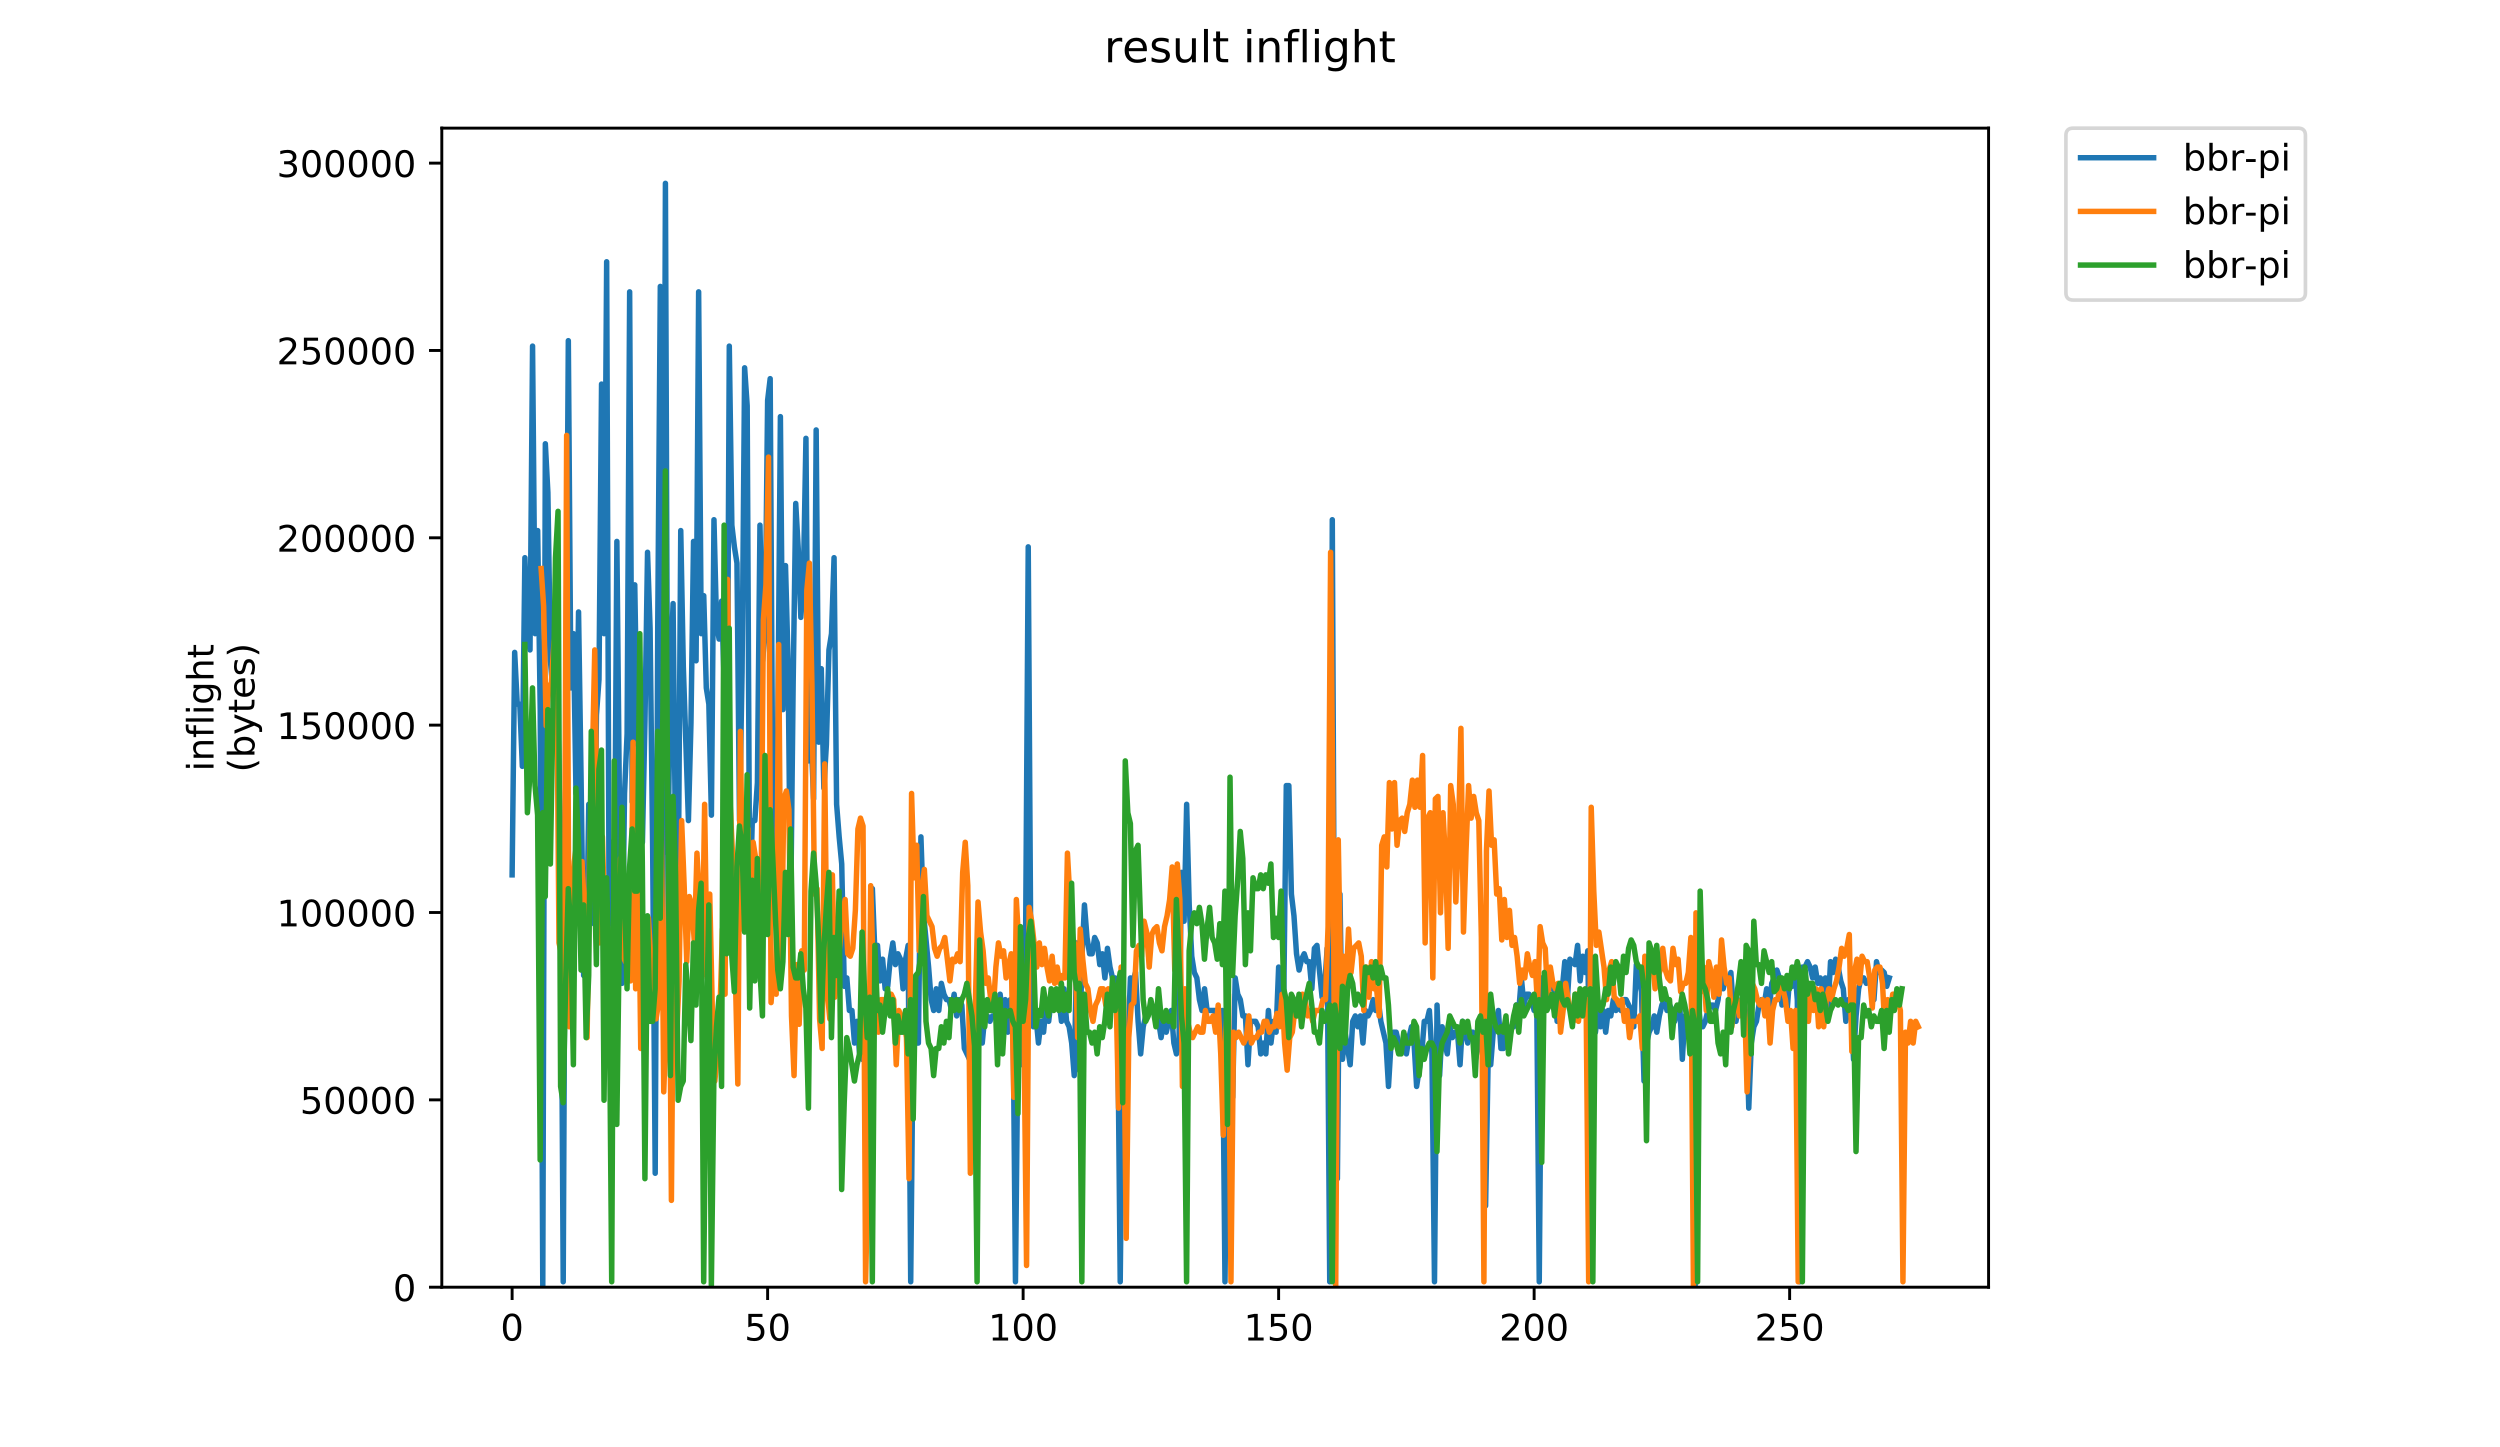 <?xml version="1.0" encoding="utf-8" standalone="no"?>
<!DOCTYPE svg PUBLIC "-//W3C//DTD SVG 1.1//EN"
  "http://www.w3.org/Graphics/SVG/1.1/DTD/svg11.dtd">
<!-- Created with matplotlib (https://matplotlib.org/) -->
<svg height="396pt" version="1.1" viewBox="0 0 684 396" width="684pt" xmlns="http://www.w3.org/2000/svg" xmlns:xlink="http://www.w3.org/1999/xlink">
 <defs>
  <style type="text/css">
*{stroke-linecap:butt;stroke-linejoin:round;}
  </style>
 </defs>
 <g id="figure_1">
  <g id="patch_1">
   <path d="M 0 396 
L 684 396 
L 684 0 
L 0 0 
z
" style="fill:#ffffff;"/>
  </g>
  <g id="axes_1">
   <g id="patch_2">
    <path d="M 120.879 352.174 
L 544.074 352.174 
L 544.074 35.062 
L 120.879 35.062 
z
" style="fill:#ffffff;"/>
   </g>
   <g id="matplotlib.axis_1">
    <g id="xtick_1">
     <g id="line2d_1">
      <defs>
       <path d="M 0 0 
L 0 3.5 
" id="m00f8ed4f27" style="stroke:#000000;stroke-width:0.8;"/>
      </defs>
      <g>
       <use style="stroke:#000000;stroke-width:0.8;" x="140.115" xlink:href="#m00f8ed4f27" y="352.174"/>
      </g>
     </g>
     <g id="text_1">
      <!-- 0 -->
      <defs>
       <path d="M 31.781 66.406 
Q 24.172 66.406 20.328 58.906 
Q 16.5 51.422 16.5 36.375 
Q 16.5 21.391 20.328 13.891 
Q 24.172 6.391 31.781 6.391 
Q 39.453 6.391 43.281 13.891 
Q 47.125 21.391 47.125 36.375 
Q 47.125 51.422 43.281 58.906 
Q 39.453 66.406 31.781 66.406 
z
M 31.781 74.219 
Q 44.047 74.219 50.516 64.516 
Q 56.984 54.828 56.984 36.375 
Q 56.984 17.969 50.516 8.266 
Q 44.047 -1.422 31.781 -1.422 
Q 19.531 -1.422 13.062 8.266 
Q 6.594 17.969 6.594 36.375 
Q 6.594 54.828 13.062 64.516 
Q 19.531 74.219 31.781 74.219 
z
" id="DejaVuSans-48"/>
      </defs>
      <g transform="translate(136.933 366.773)scale(0.1 -0.1)">
       <use xlink:href="#DejaVuSans-48"/>
      </g>
     </g>
    </g>
    <g id="xtick_2">
     <g id="line2d_2">
      <g>
       <use style="stroke:#000000;stroke-width:0.8;" x="210.021" xlink:href="#m00f8ed4f27" y="352.174"/>
      </g>
     </g>
     <g id="text_2">
      <!-- 50 -->
      <defs>
       <path d="M 10.797 72.906 
L 49.516 72.906 
L 49.516 64.594 
L 19.828 64.594 
L 19.828 46.734 
Q 21.969 47.469 24.109 47.828 
Q 26.266 48.188 28.422 48.188 
Q 40.625 48.188 47.75 41.5 
Q 54.891 34.812 54.891 23.391 
Q 54.891 11.625 47.562 5.094 
Q 40.234 -1.422 26.906 -1.422 
Q 22.312 -1.422 17.547 -0.641 
Q 12.797 0.141 7.719 1.703 
L 7.719 11.625 
Q 12.109 9.234 16.797 8.062 
Q 21.484 6.891 26.703 6.891 
Q 35.156 6.891 40.078 11.328 
Q 45.016 15.766 45.016 23.391 
Q 45.016 31 40.078 35.438 
Q 35.156 39.891 26.703 39.891 
Q 22.75 39.891 18.812 39.016 
Q 14.891 38.141 10.797 36.281 
z
" id="DejaVuSans-53"/>
      </defs>
      <g transform="translate(203.658 366.773)scale(0.1 -0.1)">
       <use xlink:href="#DejaVuSans-53"/>
       <use x="63.623" xlink:href="#DejaVuSans-48"/>
      </g>
     </g>
    </g>
    <g id="xtick_3">
     <g id="line2d_3">
      <g>
       <use style="stroke:#000000;stroke-width:0.8;" x="279.927" xlink:href="#m00f8ed4f27" y="352.174"/>
      </g>
     </g>
     <g id="text_3">
      <!-- 100 -->
      <defs>
       <path d="M 12.406 8.297 
L 28.516 8.297 
L 28.516 63.922 
L 10.984 60.406 
L 10.984 69.391 
L 28.422 72.906 
L 38.281 72.906 
L 38.281 8.297 
L 54.391 8.297 
L 54.391 0 
L 12.406 0 
z
" id="DejaVuSans-49"/>
      </defs>
      <g transform="translate(270.383 366.773)scale(0.1 -0.1)">
       <use xlink:href="#DejaVuSans-49"/>
       <use x="63.623" xlink:href="#DejaVuSans-48"/>
       <use x="127.246" xlink:href="#DejaVuSans-48"/>
      </g>
     </g>
    </g>
    <g id="xtick_4">
     <g id="line2d_4">
      <g>
       <use style="stroke:#000000;stroke-width:0.8;" x="349.833" xlink:href="#m00f8ed4f27" y="352.174"/>
      </g>
     </g>
     <g id="text_4">
      <!-- 150 -->
      <g transform="translate(340.29 366.773)scale(0.1 -0.1)">
       <use xlink:href="#DejaVuSans-49"/>
       <use x="63.623" xlink:href="#DejaVuSans-53"/>
       <use x="127.246" xlink:href="#DejaVuSans-48"/>
      </g>
     </g>
    </g>
    <g id="xtick_5">
     <g id="line2d_5">
      <g>
       <use style="stroke:#000000;stroke-width:0.8;" x="419.739" xlink:href="#m00f8ed4f27" y="352.174"/>
      </g>
     </g>
     <g id="text_5">
      <!-- 200 -->
      <defs>
       <path d="M 19.188 8.297 
L 53.609 8.297 
L 53.609 0 
L 7.328 0 
L 7.328 8.297 
Q 12.938 14.109 22.625 23.891 
Q 32.328 33.688 34.812 36.531 
Q 39.547 41.844 41.422 45.531 
Q 43.312 49.219 43.312 52.781 
Q 43.312 58.594 39.234 62.25 
Q 35.156 65.922 28.609 65.922 
Q 23.969 65.922 18.812 64.312 
Q 13.672 62.703 7.812 59.422 
L 7.812 69.391 
Q 13.766 71.781 18.938 73 
Q 24.125 74.219 28.422 74.219 
Q 39.75 74.219 46.484 68.547 
Q 53.219 62.891 53.219 53.422 
Q 53.219 48.922 51.531 44.891 
Q 49.859 40.875 45.406 35.406 
Q 44.188 33.984 37.641 27.219 
Q 31.109 20.453 19.188 8.297 
z
" id="DejaVuSans-50"/>
      </defs>
      <g transform="translate(410.196 366.773)scale(0.1 -0.1)">
       <use xlink:href="#DejaVuSans-50"/>
       <use x="63.623" xlink:href="#DejaVuSans-48"/>
       <use x="127.246" xlink:href="#DejaVuSans-48"/>
      </g>
     </g>
    </g>
    <g id="xtick_6">
     <g id="line2d_6">
      <g>
       <use style="stroke:#000000;stroke-width:0.8;" x="489.646" xlink:href="#m00f8ed4f27" y="352.174"/>
      </g>
     </g>
     <g id="text_6">
      <!-- 250 -->
      <g transform="translate(480.102 366.773)scale(0.1 -0.1)">
       <use xlink:href="#DejaVuSans-50"/>
       <use x="63.623" xlink:href="#DejaVuSans-53"/>
       <use x="127.246" xlink:href="#DejaVuSans-48"/>
      </g>
     </g>
    </g>
   </g>
   <g id="matplotlib.axis_2">
    <g id="ytick_1">
     <g id="line2d_7">
      <defs>
       <path d="M 0 0 
L -3.5 0 
" id="ma777074d0c" style="stroke:#000000;stroke-width:0.8;"/>
      </defs>
      <g>
       <use style="stroke:#000000;stroke-width:0.8;" x="120.879" xlink:href="#ma777074d0c" y="352.174"/>
      </g>
     </g>
     <g id="text_7">
      <!-- 0 -->
      <g transform="translate(107.516 355.973)scale(0.1 -0.1)">
       <use xlink:href="#DejaVuSans-48"/>
      </g>
     </g>
    </g>
    <g id="ytick_2">
     <g id="line2d_8">
      <g>
       <use style="stroke:#000000;stroke-width:0.8;" x="120.879" xlink:href="#ma777074d0c" y="300.916"/>
      </g>
     </g>
     <g id="text_8">
      <!-- 50000 -->
      <g transform="translate(82.066 304.716)scale(0.1 -0.1)">
       <use xlink:href="#DejaVuSans-53"/>
       <use x="63.623" xlink:href="#DejaVuSans-48"/>
       <use x="127.246" xlink:href="#DejaVuSans-48"/>
       <use x="190.869" xlink:href="#DejaVuSans-48"/>
       <use x="254.492" xlink:href="#DejaVuSans-48"/>
      </g>
     </g>
    </g>
    <g id="ytick_3">
     <g id="line2d_9">
      <g>
       <use style="stroke:#000000;stroke-width:0.8;" x="120.879" xlink:href="#ma777074d0c" y="249.659"/>
      </g>
     </g>
     <g id="text_9">
      <!-- 100000 -->
      <g transform="translate(75.704 253.458)scale(0.1 -0.1)">
       <use xlink:href="#DejaVuSans-49"/>
       <use x="63.623" xlink:href="#DejaVuSans-48"/>
       <use x="127.246" xlink:href="#DejaVuSans-48"/>
       <use x="190.869" xlink:href="#DejaVuSans-48"/>
       <use x="254.492" xlink:href="#DejaVuSans-48"/>
       <use x="318.115" xlink:href="#DejaVuSans-48"/>
      </g>
     </g>
    </g>
    <g id="ytick_4">
     <g id="line2d_10">
      <g>
       <use style="stroke:#000000;stroke-width:0.8;" x="120.879" xlink:href="#ma777074d0c" y="198.401"/>
      </g>
     </g>
     <g id="text_10">
      <!-- 150000 -->
      <g transform="translate(75.704 202.2)scale(0.1 -0.1)">
       <use xlink:href="#DejaVuSans-49"/>
       <use x="63.623" xlink:href="#DejaVuSans-53"/>
       <use x="127.246" xlink:href="#DejaVuSans-48"/>
       <use x="190.869" xlink:href="#DejaVuSans-48"/>
       <use x="254.492" xlink:href="#DejaVuSans-48"/>
       <use x="318.115" xlink:href="#DejaVuSans-48"/>
      </g>
     </g>
    </g>
    <g id="ytick_5">
     <g id="line2d_11">
      <g>
       <use style="stroke:#000000;stroke-width:0.8;" x="120.879" xlink:href="#ma777074d0c" y="147.143"/>
      </g>
     </g>
     <g id="text_11">
      <!-- 200000 -->
      <g transform="translate(75.704 150.942)scale(0.1 -0.1)">
       <use xlink:href="#DejaVuSans-50"/>
       <use x="63.623" xlink:href="#DejaVuSans-48"/>
       <use x="127.246" xlink:href="#DejaVuSans-48"/>
       <use x="190.869" xlink:href="#DejaVuSans-48"/>
       <use x="254.492" xlink:href="#DejaVuSans-48"/>
       <use x="318.115" xlink:href="#DejaVuSans-48"/>
      </g>
     </g>
    </g>
    <g id="ytick_6">
     <g id="line2d_12">
      <g>
       <use style="stroke:#000000;stroke-width:0.8;" x="120.879" xlink:href="#ma777074d0c" y="95.885"/>
      </g>
     </g>
     <g id="text_12">
      <!-- 250000 -->
      <g transform="translate(75.704 99.684)scale(0.1 -0.1)">
       <use xlink:href="#DejaVuSans-50"/>
       <use x="63.623" xlink:href="#DejaVuSans-53"/>
       <use x="127.246" xlink:href="#DejaVuSans-48"/>
       <use x="190.869" xlink:href="#DejaVuSans-48"/>
       <use x="254.492" xlink:href="#DejaVuSans-48"/>
       <use x="318.115" xlink:href="#DejaVuSans-48"/>
      </g>
     </g>
    </g>
    <g id="ytick_7">
     <g id="line2d_13">
      <g>
       <use style="stroke:#000000;stroke-width:0.8;" x="120.879" xlink:href="#ma777074d0c" y="44.627"/>
      </g>
     </g>
     <g id="text_13">
      <!-- 300000 -->
      <defs>
       <path d="M 40.578 39.312 
Q 47.656 37.797 51.625 33 
Q 55.609 28.219 55.609 21.188 
Q 55.609 10.406 48.188 4.484 
Q 40.766 -1.422 27.094 -1.422 
Q 22.516 -1.422 17.656 -0.516 
Q 12.797 0.391 7.625 2.203 
L 7.625 11.719 
Q 11.719 9.328 16.594 8.109 
Q 21.484 6.891 26.812 6.891 
Q 36.078 6.891 40.938 10.547 
Q 45.797 14.203 45.797 21.188 
Q 45.797 27.641 41.281 31.266 
Q 36.766 34.906 28.719 34.906 
L 20.219 34.906 
L 20.219 43.016 
L 29.109 43.016 
Q 36.375 43.016 40.234 45.922 
Q 44.094 48.828 44.094 54.297 
Q 44.094 59.906 40.109 62.906 
Q 36.141 65.922 28.719 65.922 
Q 24.656 65.922 20.016 65.031 
Q 15.375 64.156 9.812 62.312 
L 9.812 71.094 
Q 15.438 72.656 20.344 73.438 
Q 25.25 74.219 29.594 74.219 
Q 40.828 74.219 47.359 69.109 
Q 53.906 64.016 53.906 55.328 
Q 53.906 49.266 50.438 45.094 
Q 46.969 40.922 40.578 39.312 
z
" id="DejaVuSans-51"/>
      </defs>
      <g transform="translate(75.704 48.426)scale(0.1 -0.1)">
       <use xlink:href="#DejaVuSans-51"/>
       <use x="63.623" xlink:href="#DejaVuSans-48"/>
       <use x="127.246" xlink:href="#DejaVuSans-48"/>
       <use x="190.869" xlink:href="#DejaVuSans-48"/>
       <use x="254.492" xlink:href="#DejaVuSans-48"/>
       <use x="318.115" xlink:href="#DejaVuSans-48"/>
      </g>
     </g>
    </g>
    <g id="text_14">
     <!-- inflight -->
     <defs>
      <path d="M 9.422 54.688 
L 18.406 54.688 
L 18.406 0 
L 9.422 0 
z
M 9.422 75.984 
L 18.406 75.984 
L 18.406 64.594 
L 9.422 64.594 
z
" id="DejaVuSans-105"/>
      <path d="M 54.891 33.016 
L 54.891 0 
L 45.906 0 
L 45.906 32.719 
Q 45.906 40.484 42.875 44.328 
Q 39.844 48.188 33.797 48.188 
Q 26.516 48.188 22.312 43.547 
Q 18.109 38.922 18.109 30.906 
L 18.109 0 
L 9.078 0 
L 9.078 54.688 
L 18.109 54.688 
L 18.109 46.188 
Q 21.344 51.125 25.703 53.562 
Q 30.078 56 35.797 56 
Q 45.219 56 50.047 50.172 
Q 54.891 44.344 54.891 33.016 
z
" id="DejaVuSans-110"/>
      <path d="M 37.109 75.984 
L 37.109 68.5 
L 28.516 68.5 
Q 23.688 68.5 21.797 66.547 
Q 19.922 64.594 19.922 59.516 
L 19.922 54.688 
L 34.719 54.688 
L 34.719 47.703 
L 19.922 47.703 
L 19.922 0 
L 10.891 0 
L 10.891 47.703 
L 2.297 47.703 
L 2.297 54.688 
L 10.891 54.688 
L 10.891 58.5 
Q 10.891 67.625 15.141 71.797 
Q 19.391 75.984 28.609 75.984 
z
" id="DejaVuSans-102"/>
      <path d="M 9.422 75.984 
L 18.406 75.984 
L 18.406 0 
L 9.422 0 
z
" id="DejaVuSans-108"/>
      <path d="M 45.406 27.984 
Q 45.406 37.75 41.375 43.109 
Q 37.359 48.484 30.078 48.484 
Q 22.859 48.484 18.828 43.109 
Q 14.797 37.75 14.797 27.984 
Q 14.797 18.266 18.828 12.891 
Q 22.859 7.516 30.078 7.516 
Q 37.359 7.516 41.375 12.891 
Q 45.406 18.266 45.406 27.984 
z
M 54.391 6.781 
Q 54.391 -7.172 48.188 -13.984 
Q 42 -20.797 29.203 -20.797 
Q 24.469 -20.797 20.266 -20.094 
Q 16.062 -19.391 12.109 -17.922 
L 12.109 -9.188 
Q 16.062 -11.328 19.922 -12.344 
Q 23.781 -13.375 27.781 -13.375 
Q 36.625 -13.375 41.016 -8.766 
Q 45.406 -4.156 45.406 5.172 
L 45.406 9.625 
Q 42.625 4.781 38.281 2.391 
Q 33.938 0 27.875 0 
Q 17.828 0 11.672 7.656 
Q 5.516 15.328 5.516 27.984 
Q 5.516 40.672 11.672 48.328 
Q 17.828 56 27.875 56 
Q 33.938 56 38.281 53.609 
Q 42.625 51.219 45.406 46.391 
L 45.406 54.688 
L 54.391 54.688 
z
" id="DejaVuSans-103"/>
      <path d="M 54.891 33.016 
L 54.891 0 
L 45.906 0 
L 45.906 32.719 
Q 45.906 40.484 42.875 44.328 
Q 39.844 48.188 33.797 48.188 
Q 26.516 48.188 22.312 43.547 
Q 18.109 38.922 18.109 30.906 
L 18.109 0 
L 9.078 0 
L 9.078 75.984 
L 18.109 75.984 
L 18.109 46.188 
Q 21.344 51.125 25.703 53.562 
Q 30.078 56 35.797 56 
Q 45.219 56 50.047 50.172 
Q 54.891 44.344 54.891 33.016 
z
" id="DejaVuSans-104"/>
      <path d="M 18.312 70.219 
L 18.312 54.688 
L 36.812 54.688 
L 36.812 47.703 
L 18.312 47.703 
L 18.312 18.016 
Q 18.312 11.328 20.141 9.422 
Q 21.969 7.516 27.594 7.516 
L 36.812 7.516 
L 36.812 0 
L 27.594 0 
Q 17.188 0 13.234 3.875 
Q 9.281 7.766 9.281 18.016 
L 9.281 47.703 
L 2.688 47.703 
L 2.688 54.688 
L 9.281 54.688 
L 9.281 70.219 
z
" id="DejaVuSans-116"/>
     </defs>
     <g transform="translate(58.426 211.018)rotate(-90)scale(0.1 -0.1)">
      <use xlink:href="#DejaVuSans-105"/>
      <use x="27.783" xlink:href="#DejaVuSans-110"/>
      <use x="91.162" xlink:href="#DejaVuSans-102"/>
      <use x="126.367" xlink:href="#DejaVuSans-108"/>
      <use x="154.15" xlink:href="#DejaVuSans-105"/>
      <use x="181.934" xlink:href="#DejaVuSans-103"/>
      <use x="245.41" xlink:href="#DejaVuSans-104"/>
      <use x="308.789" xlink:href="#DejaVuSans-116"/>
     </g>
     <!-- (bytes) -->
     <defs>
      <path d="M 31 75.875 
Q 24.469 64.656 21.281 53.656 
Q 18.109 42.672 18.109 31.391 
Q 18.109 20.125 21.312 9.062 
Q 24.516 -2 31 -13.188 
L 23.188 -13.188 
Q 15.875 -1.703 12.234 9.375 
Q 8.594 20.453 8.594 31.391 
Q 8.594 42.281 12.203 53.312 
Q 15.828 64.359 23.188 75.875 
z
" id="DejaVuSans-40"/>
      <path d="M 48.688 27.297 
Q 48.688 37.203 44.609 42.844 
Q 40.531 48.484 33.406 48.484 
Q 26.266 48.484 22.188 42.844 
Q 18.109 37.203 18.109 27.297 
Q 18.109 17.391 22.188 11.75 
Q 26.266 6.109 33.406 6.109 
Q 40.531 6.109 44.609 11.75 
Q 48.688 17.391 48.688 27.297 
z
M 18.109 46.391 
Q 20.953 51.266 25.266 53.625 
Q 29.594 56 35.594 56 
Q 45.562 56 51.781 48.094 
Q 58.016 40.188 58.016 27.297 
Q 58.016 14.406 51.781 6.484 
Q 45.562 -1.422 35.594 -1.422 
Q 29.594 -1.422 25.266 0.953 
Q 20.953 3.328 18.109 8.203 
L 18.109 0 
L 9.078 0 
L 9.078 75.984 
L 18.109 75.984 
z
" id="DejaVuSans-98"/>
      <path d="M 32.172 -5.078 
Q 28.375 -14.844 24.75 -17.812 
Q 21.141 -20.797 15.094 -20.797 
L 7.906 -20.797 
L 7.906 -13.281 
L 13.188 -13.281 
Q 16.891 -13.281 18.938 -11.516 
Q 21 -9.766 23.484 -3.219 
L 25.094 0.875 
L 2.984 54.688 
L 12.5 54.688 
L 29.594 11.922 
L 46.688 54.688 
L 56.203 54.688 
z
" id="DejaVuSans-121"/>
      <path d="M 56.203 29.594 
L 56.203 25.203 
L 14.891 25.203 
Q 15.484 15.922 20.484 11.062 
Q 25.484 6.203 34.422 6.203 
Q 39.594 6.203 44.453 7.469 
Q 49.312 8.734 54.109 11.281 
L 54.109 2.781 
Q 49.266 0.734 44.188 -0.344 
Q 39.109 -1.422 33.891 -1.422 
Q 20.797 -1.422 13.156 6.188 
Q 5.516 13.812 5.516 26.812 
Q 5.516 40.234 12.766 48.109 
Q 20.016 56 32.328 56 
Q 43.359 56 49.781 48.891 
Q 56.203 41.797 56.203 29.594 
z
M 47.219 32.234 
Q 47.125 39.594 43.094 43.984 
Q 39.062 48.391 32.422 48.391 
Q 24.906 48.391 20.391 44.141 
Q 15.875 39.891 15.188 32.172 
z
" id="DejaVuSans-101"/>
      <path d="M 44.281 53.078 
L 44.281 44.578 
Q 40.484 46.531 36.375 47.5 
Q 32.281 48.484 27.875 48.484 
Q 21.188 48.484 17.844 46.438 
Q 14.5 44.391 14.5 40.281 
Q 14.5 37.156 16.891 35.375 
Q 19.281 33.594 26.516 31.984 
L 29.594 31.297 
Q 39.156 29.25 43.188 25.516 
Q 47.219 21.781 47.219 15.094 
Q 47.219 7.469 41.188 3.016 
Q 35.156 -1.422 24.609 -1.422 
Q 20.219 -1.422 15.453 -0.562 
Q 10.688 0.297 5.422 2 
L 5.422 11.281 
Q 10.406 8.688 15.234 7.391 
Q 20.062 6.109 24.812 6.109 
Q 31.156 6.109 34.562 8.281 
Q 37.984 10.453 37.984 14.406 
Q 37.984 18.062 35.516 20.016 
Q 33.062 21.969 24.703 23.781 
L 21.578 24.516 
Q 13.234 26.266 9.516 29.906 
Q 5.812 33.547 5.812 39.891 
Q 5.812 47.609 11.281 51.797 
Q 16.75 56 26.812 56 
Q 31.781 56 36.172 55.266 
Q 40.578 54.547 44.281 53.078 
z
" id="DejaVuSans-115"/>
      <path d="M 8.016 75.875 
L 15.828 75.875 
Q 23.141 64.359 26.781 53.312 
Q 30.422 42.281 30.422 31.391 
Q 30.422 20.453 26.781 9.375 
Q 23.141 -1.703 15.828 -13.188 
L 8.016 -13.188 
Q 14.5 -2 17.703 9.062 
Q 20.906 20.125 20.906 31.391 
Q 20.906 42.672 17.703 53.656 
Q 14.5 64.656 8.016 75.875 
z
" id="DejaVuSans-41"/>
     </defs>
     <g transform="translate(69.624 211.295)rotate(-90)scale(0.1 -0.1)">
      <use xlink:href="#DejaVuSans-40"/>
      <use x="39.014" xlink:href="#DejaVuSans-98"/>
      <use x="102.49" xlink:href="#DejaVuSans-121"/>
      <use x="161.67" xlink:href="#DejaVuSans-116"/>
      <use x="200.879" xlink:href="#DejaVuSans-101"/>
      <use x="262.402" xlink:href="#DejaVuSans-115"/>
      <use x="314.502" xlink:href="#DejaVuSans-41"/>
     </g>
    </g>
   </g>
   <g id="line2d_14">
    <path clip-path="url(#p8172ae8176)" d="M 140.115 239.358 
L 140.814 178.496 
L 141.513 192.668 
L 142.212 192.668 
L 142.911 209.669 
L 143.61 152.588 
L 144.309 173.37 
L 145.008 177.824 
L 145.707 94.696 
L 146.406 173.37 
L 147.105 145.166 
L 147.804 194.152 
L 148.503 352.174 
L 149.203 121.416 
L 149.902 134.775 
L 150.601 180.793 
L 151.3 189.699 
L 151.999 167.433 
L 153.397 233.42 
L 154.096 350.69 
L 154.795 200.763 
L 155.494 93.211 
L 156.193 188.215 
L 156.892 173.37 
L 157.591 217.091 
L 158.29 167.433 
L 158.989 213.45 
L 159.688 266.889 
L 160.388 263.92 
L 161.087 220.06 
L 161.786 220.06 
L 162.485 252.718 
L 163.184 195.637 
L 163.883 185.918 
L 164.582 105.087 
L 165.281 173.37 
L 165.98 71.618 
L 166.679 257.171 
L 167.378 230.451 
L 168.077 252.718 
L 168.776 148.135 
L 169.475 220.06 
L 170.174 269.046 
L 170.873 217.091 
L 171.573 200.763 
L 172.272 79.852 
L 172.971 219.388 
L 173.67 160.011 
L 174.369 203.059 
L 175.068 205.216 
L 175.767 230.451 
L 176.466 197.121 
L 177.165 151.104 
L 177.864 171.886 
L 178.563 231.936 
L 179.262 321.001 
L 179.961 170.402 
L 180.66 78.367 
L 181.359 254.202 
L 182.058 50.163 
L 182.758 233.42 
L 183.457 183.761 
L 184.156 165.136 
L 184.855 236.389 
L 185.554 246.78 
L 186.253 145.166 
L 186.952 182.277 
L 188.35 224.513 
L 189.049 197.794 
L 189.748 148.135 
L 190.447 180.793 
L 191.146 79.852 
L 191.845 173.37 
L 192.544 162.979 
L 193.243 188.215 
L 193.942 192.668 
L 194.642 223.029 
L 195.341 142.198 
L 196.04 170.402 
L 196.739 174.855 
L 197.438 164.464 
L 198.137 186.73 
L 198.836 233.42 
L 199.535 94.696 
L 200.234 143.682 
L 200.933 149.62 
L 201.632 154.073 
L 202.331 224.513 
L 203.03 183.761 
L 203.729 100.634 
L 204.428 111.025 
L 205.127 249.749 
L 205.827 224.513 
L 206.526 224.513 
L 207.225 214.122 
L 207.924 143.682 
L 208.623 180.793 
L 209.322 173.37 
L 210.021 109.54 
L 210.72 103.602 
L 211.419 218.576 
L 212.118 234.904 
L 212.817 198.606 
L 213.516 113.993 
L 214.215 194.152 
L 214.914 154.745 
L 215.613 180.793 
L 216.312 250.561 
L 217.012 186.73 
L 217.711 137.744 
L 218.41 150.292 
L 219.109 168.917 
L 219.808 158.526 
L 220.507 119.931 
L 221.206 208.185 
L 221.905 201.575 
L 222.604 218.576 
L 223.303 117.635 
L 224.002 203.059 
L 224.701 182.95 
L 225.4 215.607 
L 226.099 203.732 
L 226.798 177.824 
L 227.497 173.37 
L 228.197 152.588 
L 228.896 220.06 
L 229.595 228.967 
L 230.294 236.389 
L 230.993 269.858 
L 231.692 267.562 
L 232.391 276.468 
L 233.09 276.468 
L 233.789 285.375 
L 234.488 279.437 
L 235.187 288.344 
L 235.886 289.828 
L 236.585 283.891 
L 237.284 313.579 
L 237.983 316.548 
L 238.682 243.139 
L 239.382 260.952 
L 240.081 258.655 
L 240.78 268.374 
L 241.479 262.436 
L 242.178 270.531 
L 242.877 269.858 
L 243.576 262.436 
L 244.275 257.983 
L 244.974 263.92 
L 245.673 260.952 
L 246.372 262.436 
L 247.071 270.531 
L 247.77 262.436 
L 248.469 258.655 
L 249.168 350.69 
L 249.867 279.437 
L 250.566 285.375 
L 251.266 285.375 
L 251.965 228.967 
L 252.664 249.749 
L 254.062 264.593 
L 254.761 273.5 
L 255.46 276.468 
L 256.159 270.531 
L 256.858 276.468 
L 257.557 269.046 
L 258.256 272.015 
L 258.955 273.5 
L 259.654 273.5 
L 260.353 276.468 
L 261.052 272.015 
L 261.751 277.953 
L 262.451 273.5 
L 263.15 274.984 
L 263.849 286.859 
L 265.247 289.828 
L 265.946 288.344 
L 266.645 301.704 
L 267.344 261.624 
L 268.043 274.984 
L 268.742 285.375 
L 269.441 277.953 
L 270.14 277.953 
L 270.839 279.437 
L 271.538 277.953 
L 272.936 277.953 
L 273.636 272.015 
L 274.335 277.953 
L 275.034 273.5 
L 275.733 282.406 
L 276.432 273.5 
L 277.131 273.5 
L 277.83 350.69 
L 278.529 282.406 
L 279.228 291.313 
L 279.927 274.984 
L 280.626 253.53 
L 281.325 149.62 
L 282.024 261.624 
L 282.723 280.922 
L 283.422 277.953 
L 284.121 285.375 
L 284.821 279.437 
L 285.52 282.406 
L 286.219 274.984 
L 286.918 279.437 
L 287.617 273.5 
L 288.316 273.5 
L 289.015 274.984 
L 289.714 273.5 
L 290.413 279.437 
L 291.112 270.531 
L 291.811 279.437 
L 292.51 280.922 
L 293.209 285.375 
L 293.908 294.282 
L 294.607 257.983 
L 295.306 292.797 
L 296.006 262.436 
L 296.705 247.592 
L 297.404 256.498 
L 298.103 260.952 
L 298.802 260.952 
L 299.501 256.498 
L 300.2 257.983 
L 300.899 263.92 
L 301.598 260.952 
L 302.297 267.562 
L 302.996 259.467 
L 303.695 264.593 
L 304.394 267.562 
L 305.093 267.562 
L 305.792 277.953 
L 306.491 350.69 
L 307.19 283.891 
L 307.89 285.375 
L 308.589 285.375 
L 309.288 267.562 
L 309.987 268.374 
L 310.686 266.077 
L 311.385 279.437 
L 312.084 288.344 
L 312.783 280.922 
L 313.482 277.953 
L 314.181 276.468 
L 316.278 276.468 
L 316.977 279.437 
L 317.676 283.891 
L 318.375 279.437 
L 319.075 282.406 
L 320.473 276.468 
L 321.172 285.375 
L 321.871 288.344 
L 322.57 285.375 
L 323.269 238.685 
L 323.968 252.045 
L 324.667 220.06 
L 325.366 247.592 
L 326.065 261.624 
L 326.764 266.077 
L 327.463 267.562 
L 328.162 273.5 
L 328.861 276.468 
L 329.56 270.531 
L 330.26 276.468 
L 332.357 276.468 
L 333.056 279.437 
L 333.755 279.437 
L 334.454 276.468 
L 335.153 350.69 
L 335.852 288.344 
L 336.551 289.828 
L 337.25 300.219 
L 337.949 267.562 
L 338.648 272.015 
L 339.347 273.5 
L 340.046 277.953 
L 340.745 277.953 
L 341.445 291.313 
L 342.144 279.437 
L 343.542 279.437 
L 344.241 280.922 
L 344.94 288.344 
L 345.639 285.375 
L 346.338 288.344 
L 347.037 276.468 
L 347.736 285.375 
L 348.435 279.437 
L 349.134 282.406 
L 349.833 264.593 
L 350.532 272.015 
L 351.231 273.5 
L 351.93 214.934 
L 352.63 214.934 
L 353.329 244.623 
L 354.028 250.561 
L 354.727 260.952 
L 355.426 265.405 
L 356.125 262.436 
L 356.824 260.952 
L 357.523 263.109 
L 358.222 263.109 
L 358.921 270.531 
L 359.62 259.467 
L 360.319 258.655 
L 361.717 272.827 
L 362.416 269.858 
L 363.115 259.467 
L 363.814 350.69 
L 364.514 142.198 
L 365.213 291.313 
L 365.912 322.486 
L 366.611 244.623 
L 367.31 289.828 
L 368.009 282.406 
L 369.407 291.313 
L 370.106 279.437 
L 370.805 277.953 
L 371.504 280.922 
L 372.203 277.953 
L 372.902 285.375 
L 373.601 276.468 
L 374.3 277.953 
L 374.999 276.468 
L 375.699 273.5 
L 376.398 276.468 
L 377.097 273.5 
L 377.796 279.437 
L 379.194 285.375 
L 379.893 297.25 
L 380.592 285.375 
L 381.291 282.406 
L 381.99 282.406 
L 382.689 285.375 
L 384.087 285.375 
L 384.786 288.344 
L 385.485 283.891 
L 386.184 280.922 
L 386.884 285.375 
L 387.583 297.25 
L 388.981 288.344 
L 389.68 279.437 
L 390.379 279.437 
L 391.078 276.468 
L 391.777 288.344 
L 392.476 350.69 
L 393.175 274.984 
L 393.874 294.282 
L 394.573 280.922 
L 395.272 285.375 
L 395.971 288.344 
L 396.67 280.922 
L 397.369 283.891 
L 398.069 282.406 
L 398.768 282.406 
L 399.467 291.313 
L 400.166 279.437 
L 401.564 285.375 
L 402.263 282.406 
L 402.962 282.406 
L 403.661 289.828 
L 404.36 286.859 
L 405.059 286.859 
L 405.758 282.406 
L 406.457 329.908 
L 407.156 289.828 
L 407.855 291.313 
L 408.554 282.406 
L 409.953 276.468 
L 410.652 286.859 
L 411.351 286.859 
L 412.05 280.922 
L 412.749 286.859 
L 413.448 280.922 
L 414.147 280.922 
L 414.846 274.984 
L 415.545 276.468 
L 416.244 267.562 
L 416.943 274.984 
L 417.642 272.015 
L 418.341 272.015 
L 419.04 273.5 
L 419.739 276.468 
L 420.438 272.015 
L 421.138 350.69 
L 421.837 267.562 
L 422.536 276.468 
L 423.235 272.015 
L 423.934 270.531 
L 425.332 270.531 
L 426.031 279.437 
L 426.73 270.531 
L 427.429 270.531 
L 428.128 263.109 
L 428.827 273.5 
L 429.526 262.436 
L 430.924 263.92 
L 431.623 258.655 
L 432.323 268.374 
L 433.022 261.624 
L 433.721 266.077 
L 434.42 260.14 
L 435.119 307.641 
L 435.818 262.436 
L 436.517 282.406 
L 437.216 276.468 
L 437.915 280.922 
L 438.614 276.468 
L 439.313 282.406 
L 440.012 276.468 
L 440.711 277.953 
L 441.41 273.5 
L 442.109 276.468 
L 442.808 274.984 
L 443.508 276.468 
L 444.207 273.5 
L 444.906 273.5 
L 446.304 276.468 
L 447.003 280.922 
L 447.702 263.92 
L 449.1 271.343 
L 449.799 295.766 
L 450.498 285.375 
L 451.197 282.406 
L 451.896 280.922 
L 452.595 277.953 
L 453.294 282.406 
L 453.993 277.953 
L 454.693 274.984 
L 455.392 273.5 
L 456.091 276.468 
L 456.79 274.984 
L 457.489 276.468 
L 458.188 279.437 
L 458.887 276.468 
L 459.586 274.984 
L 460.285 289.828 
L 460.984 277.953 
L 462.382 277.953 
L 463.081 274.984 
L 463.78 352.174 
L 464.479 273.5 
L 465.178 279.437 
L 465.877 280.922 
L 466.577 279.437 
L 467.276 276.468 
L 467.975 274.984 
L 468.674 274.984 
L 469.373 276.468 
L 470.072 273.5 
L 470.771 266.077 
L 471.47 270.531 
L 472.169 267.562 
L 472.868 269.046 
L 473.567 266.077 
L 474.266 276.468 
L 474.965 279.437 
L 475.664 274.984 
L 476.363 273.5 
L 477.062 273.5 
L 477.762 277.953 
L 478.461 303.188 
L 479.16 285.375 
L 479.859 280.922 
L 480.558 279.437 
L 481.257 274.984 
L 481.956 273.5 
L 482.655 274.984 
L 483.354 270.531 
L 484.053 276.468 
L 484.752 269.046 
L 485.451 267.562 
L 486.15 265.405 
L 486.849 267.562 
L 487.548 274.984 
L 488.247 270.531 
L 488.947 276.468 
L 489.646 267.562 
L 490.345 269.858 
L 491.044 264.593 
L 491.743 273.5 
L 492.442 350.69 
L 493.141 264.593 
L 493.84 264.593 
L 494.539 263.109 
L 495.238 264.593 
L 495.937 267.562 
L 496.636 264.593 
L 497.335 269.046 
L 498.034 267.562 
L 498.733 270.531 
L 499.432 267.562 
L 500.132 276.468 
L 500.831 263.109 
L 501.53 266.077 
L 502.229 262.436 
L 502.928 264.593 
L 503.627 268.374 
L 504.326 270.531 
L 505.025 279.437 
L 505.724 273.5 
L 506.423 274.984 
L 507.122 289.828 
L 507.821 277.953 
L 508.52 270.531 
L 509.219 267.562 
L 509.918 267.562 
L 510.617 269.046 
L 512.016 267.562 
L 512.715 273.5 
L 513.414 263.109 
L 514.113 266.077 
L 514.812 265.405 
L 515.511 266.077 
L 516.21 269.858 
L 516.909 267.562 
L 516.909 267.562 
" style="fill:none;stroke:#1f77b4;stroke-linecap:square;stroke-width:1.5;"/>
   </g>
   <g id="line2d_15">
    <path clip-path="url(#p8172ae8176)" d="M 148.044 155.557 
L 148.743 165.948 
L 149.442 198.606 
L 150.141 188.215 
L 150.84 186.73 
L 151.539 176.339 
L 152.238 171.886 
L 152.937 257.983 
L 153.636 260.952 
L 154.335 277.953 
L 155.034 119.119 
L 155.733 280.922 
L 156.432 247.592 
L 157.131 235.716 
L 157.83 230.451 
L 158.529 252.045 
L 159.228 235.716 
L 159.928 249.076 
L 160.627 283.891 
L 161.326 234.232 
L 162.025 210.481 
L 162.724 177.824 
L 163.423 234.232 
L 164.122 257.983 
L 164.821 228.967 
L 165.52 254.202 
L 166.219 253.53 
L 166.918 265.405 
L 167.617 269.046 
L 169.015 249.749 
L 169.714 234.904 
L 170.413 261.624 
L 171.113 263.109 
L 171.812 241.654 
L 172.511 268.374 
L 173.21 203.059 
L 173.909 270.531 
L 174.608 231.263 
L 175.307 286.859 
L 176.006 252.718 
L 176.705 273.5 
L 177.404 251.233 
L 178.802 274.311 
L 179.501 278.765 
L 180.2 274.311 
L 180.899 221.545 
L 181.598 298.735 
L 182.298 279.437 
L 182.997 235.716 
L 183.696 328.423 
L 184.395 241.654 
L 185.094 283.891 
L 185.793 268.374 
L 186.492 224.513 
L 187.191 242.327 
L 187.89 263.109 
L 188.589 245.295 
L 189.288 247.592 
L 189.987 257.983 
L 190.686 233.42 
L 191.385 246.107 
L 192.084 266.889 
L 192.783 220.06 
L 193.483 267.562 
L 194.182 244.623 
L 194.881 275.796 
L 195.58 295.766 
L 196.279 288.344 
L 196.978 276.468 
L 197.677 254.202 
L 198.376 272.015 
L 199.075 158.526 
L 199.774 220.06 
L 200.473 234.904 
L 201.871 296.578 
L 202.57 200.09 
L 203.269 254.202 
L 203.968 234.904 
L 204.667 226.81 
L 205.367 266.889 
L 206.066 230.451 
L 206.765 234.904 
L 207.464 266.077 
L 208.163 252.045 
L 208.862 169.59 
L 209.561 160.011 
L 210.26 125.057 
L 210.959 274.311 
L 211.658 265.405 
L 212.357 272.015 
L 213.056 176.339 
L 213.755 267.562 
L 214.454 218.576 
L 215.153 216.419 
L 215.852 221.545 
L 216.552 277.953 
L 217.251 294.282 
L 217.95 263.92 
L 218.649 280.249 
L 219.348 260.14 
L 220.047 265.405 
L 220.746 161.495 
L 221.445 154.073 
L 222.144 187.403 
L 222.843 244.623 
L 223.542 243.139 
L 224.241 278.765 
L 224.94 286.859 
L 225.639 208.997 
L 226.338 271.343 
L 227.037 278.765 
L 227.737 239.358 
L 228.436 272.827 
L 229.135 263.92 
L 229.834 257.983 
L 230.533 250.561 
L 231.232 246.107 
L 231.931 260.952 
L 232.63 261.624 
L 233.329 259.467 
L 234.028 249.076 
L 234.727 226.81 
L 235.426 223.841 
L 236.125 225.998 
L 236.824 350.69 
L 237.523 319.517 
L 238.222 242.327 
L 238.922 266.889 
L 239.621 270.531 
L 240.32 282.406 
L 241.019 273.5 
L 241.718 273.5 
L 242.417 276.468 
L 243.116 272.015 
L 243.815 272.015 
L 244.514 273.5 
L 245.213 291.313 
L 245.912 276.468 
L 247.31 279.437 
L 248.009 283.891 
L 248.708 322.486 
L 249.407 217.091 
L 250.107 240.17 
L 250.806 231.263 
L 251.505 260.14 
L 252.204 243.811 
L 252.903 237.873 
L 253.602 250.561 
L 255 253.53 
L 255.699 259.467 
L 256.398 261.624 
L 257.097 259.467 
L 257.796 258.655 
L 258.495 256.498 
L 259.893 268.374 
L 260.592 262.436 
L 261.291 263.109 
L 261.991 260.952 
L 262.69 263.109 
L 263.389 238.685 
L 264.088 230.451 
L 264.787 242.327 
L 265.486 321.001 
L 266.185 300.219 
L 267.583 246.78 
L 268.282 255.014 
L 268.981 260.14 
L 269.68 269.046 
L 270.379 267.562 
L 271.078 273.5 
L 271.777 275.796 
L 272.476 264.593 
L 273.176 257.983 
L 273.875 261.624 
L 274.574 260.14 
L 275.273 267.562 
L 275.972 263.92 
L 276.671 260.952 
L 277.37 300.219 
L 278.069 246.107 
L 279.467 271.343 
L 280.166 283.891 
L 280.865 346.236 
L 281.564 248.264 
L 282.263 252.045 
L 283.661 264.593 
L 284.361 257.983 
L 285.06 263.92 
L 285.759 259.467 
L 286.458 264.593 
L 287.157 268.374 
L 287.856 261.624 
L 288.555 269.046 
L 289.254 264.593 
L 289.953 269.046 
L 290.652 266.889 
L 291.351 267.562 
L 292.05 233.42 
L 292.749 246.107 
L 293.448 256.498 
L 294.147 258.655 
L 294.846 283.891 
L 295.546 254.202 
L 296.245 262.436 
L 296.944 269.046 
L 297.643 270.531 
L 298.342 276.468 
L 299.041 279.437 
L 299.74 274.984 
L 300.439 273.5 
L 301.138 270.531 
L 301.837 270.531 
L 302.536 274.984 
L 303.235 270.531 
L 303.934 274.984 
L 304.633 270.531 
L 305.332 270.531 
L 306.031 303.188 
L 306.731 264.593 
L 307.43 273.5 
L 308.129 338.814 
L 308.828 283.891 
L 309.527 274.984 
L 310.226 274.311 
L 310.925 260.14 
L 311.624 258.655 
L 312.323 261.624 
L 313.022 252.045 
L 313.721 255.014 
L 314.42 264.593 
L 315.119 255.686 
L 315.818 254.202 
L 316.517 253.53 
L 317.216 257.983 
L 317.915 260.14 
L 318.615 253.53 
L 319.314 250.561 
L 320.013 246.107 
L 320.712 237.201 
L 321.411 265.405 
L 322.11 236.389 
L 322.809 246.107 
L 323.508 297.25 
L 324.207 270.531 
L 324.906 279.437 
L 325.605 282.406 
L 326.304 283.891 
L 327.702 280.922 
L 328.401 282.406 
L 329.1 282.406 
L 329.8 276.468 
L 330.499 279.437 
L 331.198 279.437 
L 331.897 277.953 
L 332.596 282.406 
L 333.295 274.984 
L 333.994 288.344 
L 334.693 310.61 
L 335.392 282.406 
L 336.091 272.015 
L 336.79 350.69 
L 337.489 282.406 
L 338.188 283.891 
L 338.887 282.406 
L 340.285 285.375 
L 340.985 283.891 
L 341.684 277.953 
L 342.383 285.375 
L 343.082 283.891 
L 343.781 283.891 
L 344.48 282.406 
L 345.179 282.406 
L 345.878 279.437 
L 346.577 279.437 
L 347.276 282.406 
L 347.975 280.922 
L 348.674 280.922 
L 349.373 277.28 
L 350.072 280.922 
L 350.771 272.015 
L 351.47 285.375 
L 352.17 292.797 
L 352.869 283.891 
L 353.568 282.406 
L 354.267 276.468 
L 354.966 277.953 
L 355.665 273.5 
L 356.364 272.015 
L 357.063 273.5 
L 357.762 277.953 
L 358.461 276.468 
L 359.16 279.437 
L 359.859 276.468 
L 361.257 276.468 
L 361.956 273.5 
L 362.655 273.5 
L 363.355 253.53 
L 364.054 151.104 
L 364.753 231.263 
L 365.452 352.174 
L 366.151 229.779 
L 366.85 271.343 
L 367.549 261.624 
L 368.248 271.343 
L 368.947 254.202 
L 369.646 266.077 
L 370.345 259.467 
L 371.743 257.983 
L 372.442 261.624 
L 373.141 276.468 
L 373.84 264.593 
L 374.539 272.827 
L 375.239 263.109 
L 375.938 270.531 
L 376.637 270.531 
L 377.336 277.953 
L 378.035 231.263 
L 378.734 228.967 
L 379.433 237.201 
L 380.132 214.122 
L 380.831 226.81 
L 381.53 214.122 
L 382.229 231.263 
L 382.928 224.513 
L 383.627 223.841 
L 384.326 227.482 
L 385.025 222.357 
L 385.724 220.06 
L 386.424 213.45 
L 387.123 220.872 
L 387.822 213.45 
L 388.521 220.872 
L 389.22 206.7 
L 389.919 257.983 
L 390.618 223.841 
L 391.317 222.357 
L 392.016 267.562 
L 392.715 218.576 
L 393.414 217.903 
L 394.113 249.749 
L 394.812 222.357 
L 395.511 235.716 
L 396.21 259.467 
L 396.909 214.934 
L 397.609 220.06 
L 398.308 246.78 
L 399.007 229.779 
L 399.706 199.278 
L 400.405 255.014 
L 401.104 232.748 
L 401.803 214.934 
L 402.502 223.841 
L 403.201 217.903 
L 403.9 222.357 
L 404.599 224.513 
L 405.298 256.498 
L 405.997 350.69 
L 406.696 232.748 
L 407.395 216.419 
L 408.094 231.263 
L 408.794 229.779 
L 409.493 244.623 
L 410.192 243.139 
L 410.891 257.171 
L 411.59 246.107 
L 412.289 256.498 
L 412.988 249.076 
L 413.687 258.655 
L 414.386 256.498 
L 415.085 261.624 
L 415.784 269.046 
L 416.483 265.405 
L 417.182 267.562 
L 417.881 260.952 
L 418.58 264.593 
L 419.279 266.889 
L 419.979 263.109 
L 420.678 274.984 
L 421.377 253.53 
L 422.076 257.983 
L 422.775 259.467 
L 423.474 273.5 
L 424.173 264.593 
L 424.872 269.046 
L 425.571 270.531 
L 426.27 269.046 
L 426.969 282.406 
L 427.668 276.468 
L 428.367 269.046 
L 429.066 273.5 
L 430.464 279.437 
L 431.163 272.015 
L 431.863 279.437 
L 432.562 273.5 
L 433.261 272.015 
L 433.96 273.5 
L 434.659 350.69 
L 435.358 220.872 
L 436.057 243.811 
L 436.756 258.655 
L 437.455 255.014 
L 438.853 264.593 
L 439.552 273.5 
L 440.251 265.405 
L 440.95 263.109 
L 441.649 272.827 
L 442.348 273.5 
L 443.048 274.984 
L 443.747 273.5 
L 444.446 279.437 
L 445.145 276.468 
L 445.844 283.891 
L 446.543 279.437 
L 447.941 279.437 
L 448.64 277.953 
L 449.339 286.859 
L 450.038 261.624 
L 450.737 264.593 
L 451.436 261.624 
L 452.135 263.109 
L 452.834 270.531 
L 453.533 267.562 
L 454.233 265.405 
L 454.932 259.467 
L 455.631 265.405 
L 456.33 267.562 
L 457.029 268.374 
L 457.728 259.467 
L 458.427 263.92 
L 459.126 262.436 
L 459.825 271.343 
L 460.524 269.046 
L 461.223 269.046 
L 461.922 266.077 
L 462.621 256.498 
L 463.32 352.174 
L 464.019 249.749 
L 464.718 264.593 
L 465.418 271.343 
L 466.117 264.593 
L 466.816 276.468 
L 467.515 263.109 
L 468.214 266.077 
L 468.913 272.827 
L 469.612 264.593 
L 470.311 272.015 
L 471.01 257.171 
L 471.709 264.593 
L 472.408 269.046 
L 473.107 267.562 
L 473.806 280.922 
L 474.505 274.984 
L 475.204 273.5 
L 475.903 277.953 
L 476.602 273.5 
L 477.302 273.5 
L 478.001 298.735 
L 479.399 269.046 
L 480.098 270.531 
L 480.797 273.5 
L 481.496 274.984 
L 482.195 273.5 
L 482.894 277.953 
L 483.593 273.5 
L 484.292 285.375 
L 484.991 276.468 
L 485.69 273.5 
L 486.389 273.5 
L 487.088 269.046 
L 487.787 270.531 
L 488.487 273.5 
L 489.186 279.437 
L 489.885 276.468 
L 490.584 286.859 
L 491.283 276.468 
L 491.982 350.69 
L 492.681 267.562 
L 493.38 270.531 
L 494.079 270.531 
L 494.778 279.437 
L 495.477 270.531 
L 496.176 276.468 
L 496.875 270.531 
L 497.574 280.922 
L 498.273 270.531 
L 498.972 280.922 
L 499.672 273.5 
L 500.371 270.531 
L 501.07 273.5 
L 501.769 270.531 
L 502.468 268.374 
L 503.167 264.593 
L 503.866 259.467 
L 504.565 261.624 
L 505.264 259.467 
L 505.963 255.686 
L 506.662 287.671 
L 507.361 266.077 
L 508.06 262.436 
L 508.759 269.046 
L 509.458 261.624 
L 510.157 263.109 
L 510.857 263.109 
L 511.556 267.562 
L 512.255 275.796 
L 512.954 265.405 
L 513.653 264.593 
L 514.352 264.593 
L 515.051 269.046 
L 515.75 282.406 
L 516.449 273.5 
L 517.148 277.953 
L 517.847 272.015 
L 518.546 272.015 
L 519.245 273.5 
L 519.944 276.468 
L 520.643 350.69 
L 521.342 282.406 
L 522.042 285.375 
L 522.741 279.437 
L 523.44 285.375 
L 524.139 279.437 
L 524.838 280.922 
L 524.838 280.922 
" style="fill:none;stroke:#ff7f0e;stroke-linecap:square;stroke-width:1.5;"/>
   </g>
   <g id="line2d_16">
    <path clip-path="url(#p8172ae8176)" d="M 143.593 176.339 
L 144.292 222.357 
L 144.991 211.966 
L 145.69 188.215 
L 146.39 214.934 
L 147.089 223.029 
L 147.788 317.36 
L 148.487 222.357 
L 149.186 245.295 
L 149.885 194.152 
L 150.584 236.389 
L 151.982 152.588 
L 152.681 139.901 
L 153.38 297.25 
L 154.079 301.704 
L 154.778 268.374 
L 155.477 243.139 
L 156.176 254.202 
L 156.875 291.313 
L 157.575 215.607 
L 158.274 230.451 
L 158.973 265.405 
L 159.672 247.592 
L 160.371 283.891 
L 161.07 266.889 
L 161.769 200.09 
L 163.167 263.92 
L 163.866 210.481 
L 164.565 205.216 
L 165.264 301.031 
L 165.963 240.17 
L 166.662 267.562 
L 167.361 350.69 
L 168.06 208.185 
L 168.759 307.641 
L 169.459 255.686 
L 170.158 220.872 
L 170.857 243.811 
L 171.556 270.531 
L 172.255 237.201 
L 172.954 226.81 
L 173.653 243.811 
L 174.352 243.811 
L 175.051 173.37 
L 175.75 237.201 
L 176.449 322.486 
L 177.148 250.561 
L 177.847 279.437 
L 178.546 279.437 
L 179.245 270.531 
L 179.944 200.09 
L 180.644 251.233 
L 181.343 196.309 
L 182.042 128.838 
L 182.741 227.482 
L 183.44 294.282 
L 184.139 217.903 
L 184.838 239.358 
L 185.537 301.031 
L 186.236 297.25 
L 186.935 295.766 
L 187.634 263.92 
L 188.333 273.5 
L 189.032 284.702 
L 189.731 257.983 
L 190.43 274.984 
L 191.129 249.076 
L 191.829 241.654 
L 192.528 350.69 
L 193.227 285.375 
L 193.926 247.592 
L 194.625 352.174 
L 195.324 294.282 
L 196.023 280.922 
L 196.722 272.827 
L 197.421 297.25 
L 198.12 143.682 
L 198.819 260.952 
L 199.518 171.886 
L 200.217 261.624 
L 200.916 271.343 
L 201.615 237.201 
L 202.314 225.998 
L 203.014 231.263 
L 203.713 255.014 
L 204.412 211.966 
L 205.111 275.796 
L 205.81 240.842 
L 206.509 268.374 
L 207.208 234.904 
L 207.907 265.405 
L 208.606 277.953 
L 209.305 206.7 
L 210.004 255.686 
L 210.703 221.545 
L 211.402 234.232 
L 212.8 265.405 
L 213.499 270.531 
L 214.199 263.109 
L 214.898 238.685 
L 215.597 255.686 
L 216.296 226.81 
L 216.995 264.593 
L 217.694 267.562 
L 218.393 267.562 
L 219.092 260.952 
L 219.791 270.531 
L 220.49 275.796 
L 221.189 303.188 
L 221.888 243.811 
L 222.587 233.42 
L 223.286 241.654 
L 223.985 257.171 
L 224.684 279.437 
L 225.383 260.14 
L 226.083 248.264 
L 226.782 238.685 
L 227.481 283.891 
L 228.18 256.498 
L 228.879 266.889 
L 229.578 243.811 
L 230.277 325.454 
L 230.976 301.704 
L 231.675 283.891 
L 232.374 286.859 
L 233.772 295.766 
L 234.471 291.313 
L 235.17 288.344 
L 235.869 255.014 
L 236.568 272.015 
L 237.268 283.891 
L 237.967 272.827 
L 238.666 350.69 
L 239.365 258.655 
L 240.064 276.468 
L 240.763 274.984 
L 241.462 282.406 
L 242.86 270.531 
L 243.559 277.953 
L 244.258 273.5 
L 244.957 285.375 
L 245.656 277.953 
L 246.355 282.406 
L 247.054 282.406 
L 247.753 276.468 
L 248.453 288.344 
L 249.152 273.5 
L 249.851 306.157 
L 250.55 266.889 
L 251.249 266.077 
L 251.948 261.624 
L 252.647 245.295 
L 253.346 279.437 
L 254.045 285.375 
L 254.744 286.859 
L 255.443 294.282 
L 256.142 286.859 
L 256.841 286.859 
L 257.54 280.922 
L 258.239 285.375 
L 258.938 279.437 
L 259.638 283.891 
L 260.337 273.5 
L 261.036 276.468 
L 261.735 273.5 
L 262.434 276.468 
L 263.133 273.5 
L 263.832 272.015 
L 264.531 269.046 
L 265.929 277.953 
L 266.628 286.187 
L 267.327 350.69 
L 268.026 257.171 
L 268.725 273.5 
L 269.424 280.922 
L 270.123 273.5 
L 270.823 276.468 
L 271.522 276.468 
L 272.221 272.015 
L 272.92 291.313 
L 273.619 273.5 
L 274.318 288.344 
L 275.017 276.468 
L 275.716 277.953 
L 276.415 276.468 
L 277.114 279.437 
L 277.813 280.922 
L 278.512 304.673 
L 279.211 253.53 
L 279.91 279.437 
L 280.609 273.5 
L 281.308 256.498 
L 282.007 252.045 
L 282.707 258.655 
L 283.406 280.922 
L 284.105 276.468 
L 284.804 277.953 
L 285.503 270.531 
L 286.202 274.984 
L 286.901 277.953 
L 287.6 270.531 
L 288.299 276.468 
L 288.998 270.531 
L 289.697 276.468 
L 290.396 269.046 
L 291.095 276.468 
L 291.794 272.015 
L 292.493 276.468 
L 293.192 241.654 
L 293.892 266.077 
L 294.591 270.531 
L 295.29 269.046 
L 295.989 350.69 
L 296.688 272.015 
L 297.387 282.406 
L 298.086 282.406 
L 298.785 285.375 
L 299.484 282.406 
L 300.183 288.344 
L 300.882 280.922 
L 301.581 283.891 
L 302.28 279.437 
L 302.979 272.015 
L 303.678 280.922 
L 304.377 267.562 
L 305.077 276.468 
L 305.776 270.531 
L 306.475 266.077 
L 307.174 301.704 
L 307.873 208.185 
L 308.572 222.357 
L 309.271 225.325 
L 309.97 258.655 
L 310.669 232.748 
L 311.368 231.263 
L 312.766 273.5 
L 313.465 279.437 
L 314.164 277.953 
L 314.863 273.5 
L 315.562 276.468 
L 316.262 280.922 
L 316.961 270.531 
L 317.66 277.953 
L 318.359 279.437 
L 319.058 276.468 
L 319.757 279.437 
L 320.456 277.953 
L 321.155 280.922 
L 321.854 246.107 
L 323.252 277.953 
L 323.951 285.375 
L 324.65 350.69 
L 325.349 260.14 
L 326.048 252.718 
L 326.747 249.749 
L 327.447 252.718 
L 328.146 248.264 
L 328.845 252.718 
L 329.544 262.436 
L 330.243 254.202 
L 330.942 248.264 
L 331.641 256.498 
L 332.34 257.983 
L 333.039 262.436 
L 333.738 252.718 
L 334.437 263.92 
L 335.136 243.811 
L 335.835 307.641 
L 336.534 212.638 
L 337.233 266.889 
L 337.932 250.561 
L 338.631 240.842 
L 339.331 227.482 
L 340.03 234.904 
L 340.729 263.92 
L 341.428 249.749 
L 342.127 260.14 
L 342.826 240.17 
L 343.525 243.139 
L 344.224 243.139 
L 344.923 239.358 
L 345.622 243.139 
L 346.321 239.358 
L 347.02 241.654 
L 347.719 236.389 
L 348.418 256.498 
L 349.117 251.233 
L 349.816 256.498 
L 350.516 243.811 
L 351.215 270.531 
L 351.914 273.5 
L 352.613 283.891 
L 353.312 272.015 
L 354.011 273.5 
L 354.71 277.953 
L 355.409 272.015 
L 356.108 280.922 
L 356.807 274.984 
L 358.205 269.046 
L 358.904 274.984 
L 359.603 282.406 
L 360.302 282.406 
L 361.001 285.375 
L 361.701 276.468 
L 362.4 279.437 
L 363.099 277.953 
L 363.798 274.984 
L 364.497 350.69 
L 365.196 274.984 
L 366.594 286.859 
L 367.293 269.858 
L 367.992 285.375 
L 368.691 270.531 
L 369.39 266.889 
L 370.089 269.046 
L 370.788 274.984 
L 371.487 272.015 
L 372.886 274.984 
L 373.585 264.593 
L 374.284 266.077 
L 374.983 264.593 
L 375.682 267.562 
L 376.381 263.109 
L 377.08 269.046 
L 377.779 264.593 
L 378.478 267.562 
L 379.177 267.562 
L 379.876 274.984 
L 380.575 286.859 
L 381.274 283.891 
L 381.973 285.375 
L 382.672 288.344 
L 383.371 288.344 
L 384.07 282.406 
L 384.77 285.375 
L 386.168 285.375 
L 386.867 279.437 
L 387.566 280.922 
L 388.265 294.282 
L 388.964 286.859 
L 389.663 289.828 
L 390.362 286.859 
L 391.061 285.375 
L 391.76 285.375 
L 392.459 286.859 
L 393.158 315.064 
L 393.857 289.828 
L 394.556 285.375 
L 395.955 282.406 
L 396.654 277.953 
L 398.052 280.922 
L 398.751 280.922 
L 399.45 285.375 
L 400.149 279.437 
L 400.848 282.406 
L 401.547 279.437 
L 402.246 283.891 
L 402.945 283.891 
L 403.644 294.282 
L 404.343 279.437 
L 405.042 277.953 
L 405.741 282.406 
L 406.44 279.437 
L 407.14 291.313 
L 407.839 272.015 
L 408.538 277.953 
L 409.237 280.922 
L 409.936 282.406 
L 410.635 280.922 
L 411.334 282.406 
L 412.033 277.953 
L 412.732 288.344 
L 413.431 282.406 
L 414.13 277.953 
L 414.829 274.984 
L 415.528 282.406 
L 416.227 273.5 
L 416.926 277.953 
L 419.723 272.015 
L 420.422 277.953 
L 421.121 273.5 
L 421.82 318.032 
L 422.519 266.077 
L 423.218 276.468 
L 423.917 274.984 
L 424.616 272.015 
L 425.315 277.953 
L 426.014 272.015 
L 426.713 269.046 
L 427.412 273.5 
L 428.111 274.984 
L 428.81 273.5 
L 429.51 276.468 
L 430.209 280.922 
L 430.908 272.015 
L 431.607 277.953 
L 432.306 270.531 
L 433.005 277.953 
L 433.704 270.531 
L 434.403 272.015 
L 435.102 270.531 
L 435.801 350.69 
L 436.5 261.624 
L 437.199 273.5 
L 437.898 276.468 
L 438.597 274.984 
L 439.296 270.531 
L 439.995 272.015 
L 440.694 264.593 
L 441.394 269.046 
L 442.093 263.109 
L 442.792 264.593 
L 443.491 272.015 
L 444.19 261.624 
L 444.889 266.077 
L 445.588 259.467 
L 446.287 257.171 
L 446.986 258.655 
L 447.685 263.109 
L 448.384 264.593 
L 449.083 264.593 
L 449.782 270.531 
L 450.481 312.095 
L 451.18 257.983 
L 451.879 260.14 
L 452.579 266.077 
L 453.278 258.655 
L 453.977 267.562 
L 454.676 273.5 
L 455.375 270.531 
L 456.074 273.5 
L 456.773 273.5 
L 457.472 283.891 
L 458.171 276.468 
L 458.87 274.984 
L 459.569 276.468 
L 460.268 272.015 
L 460.967 274.984 
L 461.666 279.437 
L 462.365 288.344 
L 463.064 276.468 
L 463.764 280.922 
L 464.463 350.69 
L 465.162 243.811 
L 465.861 269.046 
L 466.56 270.531 
L 467.259 273.5 
L 467.958 279.437 
L 468.657 279.437 
L 469.356 276.468 
L 470.055 285.375 
L 470.754 288.344 
L 471.453 282.406 
L 472.152 291.313 
L 472.851 273.5 
L 473.55 282.406 
L 474.249 276.468 
L 474.949 273.5 
L 475.648 269.046 
L 476.347 263.109 
L 477.046 283.218 
L 477.745 258.655 
L 478.444 260.14 
L 479.143 288.344 
L 479.842 252.045 
L 480.541 263.92 
L 481.24 263.92 
L 481.939 269.046 
L 482.638 260.14 
L 484.036 266.077 
L 484.735 263.109 
L 485.434 271.343 
L 486.134 270.531 
L 486.833 267.562 
L 487.532 267.562 
L 488.231 270.531 
L 488.93 266.889 
L 489.629 270.531 
L 490.328 264.593 
L 491.027 267.562 
L 491.726 263.109 
L 492.425 266.077 
L 493.124 350.69 
L 493.823 264.593 
L 494.522 272.015 
L 495.221 269.046 
L 495.92 269.046 
L 496.619 273.5 
L 497.318 272.015 
L 498.018 276.468 
L 498.717 272.015 
L 499.416 274.984 
L 500.115 279.437 
L 500.814 276.468 
L 502.212 273.5 
L 502.911 274.984 
L 503.61 273.5 
L 504.309 274.984 
L 505.008 274.984 
L 505.707 276.468 
L 506.406 274.984 
L 507.105 274.984 
L 507.804 315.064 
L 508.503 283.891 
L 509.203 283.891 
L 509.902 274.984 
L 510.601 277.953 
L 511.3 276.468 
L 511.999 280.922 
L 512.698 277.953 
L 513.397 279.437 
L 514.096 279.437 
L 514.795 276.468 
L 515.494 286.859 
L 516.193 276.468 
L 516.892 282.406 
L 517.591 273.5 
L 518.29 276.468 
L 518.989 270.531 
L 519.688 274.984 
L 520.388 270.531 
L 520.388 270.531 
" style="fill:none;stroke:#2ca02c;stroke-linecap:square;stroke-width:1.5;"/>
   </g>
   <g id="patch_3">
    <path d="M 120.879 352.174 
L 120.879 35.062 
" style="fill:none;stroke:#000000;stroke-linecap:square;stroke-linejoin:miter;stroke-width:0.8;"/>
   </g>
   <g id="patch_4">
    <path d="M 544.074 352.174 
L 544.074 35.062 
" style="fill:none;stroke:#000000;stroke-linecap:square;stroke-linejoin:miter;stroke-width:0.8;"/>
   </g>
   <g id="patch_5">
    <path d="M 120.879 352.174 
L 544.074 352.174 
" style="fill:none;stroke:#000000;stroke-linecap:square;stroke-linejoin:miter;stroke-width:0.8;"/>
   </g>
   <g id="patch_6">
    <path d="M 120.879 35.062 
L 544.074 35.062 
" style="fill:none;stroke:#000000;stroke-linecap:square;stroke-linejoin:miter;stroke-width:0.8;"/>
   </g>
   <g id="legend_1">
    <g id="patch_7">
     <path d="M 567.234 82.097 
L 628.766 82.097 
Q 630.766 82.097 630.766 80.097 
L 630.766 37.062 
Q 630.766 35.062 628.766 35.062 
L 567.234 35.062 
Q 565.234 35.062 565.234 37.062 
L 565.234 80.097 
Q 565.234 82.097 567.234 82.097 
z
" style="fill:#ffffff;opacity:0.8;stroke:#cccccc;stroke-linejoin:miter;"/>
    </g>
    <g id="line2d_17">
     <path d="M 569.234 43.161 
L 589.234 43.161 
" style="fill:none;stroke:#1f77b4;stroke-linecap:square;stroke-width:1.5;"/>
    </g>
    <g id="line2d_18"/>
    <g id="text_15">
     <!-- bbr-pi -->
     <defs>
      <path d="M 41.109 46.297 
Q 39.594 47.172 37.812 47.578 
Q 36.031 48 33.891 48 
Q 26.266 48 22.188 43.047 
Q 18.109 38.094 18.109 28.812 
L 18.109 0 
L 9.078 0 
L 9.078 54.688 
L 18.109 54.688 
L 18.109 46.188 
Q 20.953 51.172 25.484 53.578 
Q 30.031 56 36.531 56 
Q 37.453 56 38.578 55.875 
Q 39.703 55.766 41.062 55.516 
z
" id="DejaVuSans-114"/>
      <path d="M 4.891 31.391 
L 31.203 31.391 
L 31.203 23.391 
L 4.891 23.391 
z
" id="DejaVuSans-45"/>
      <path d="M 18.109 8.203 
L 18.109 -20.797 
L 9.078 -20.797 
L 9.078 54.688 
L 18.109 54.688 
L 18.109 46.391 
Q 20.953 51.266 25.266 53.625 
Q 29.594 56 35.594 56 
Q 45.562 56 51.781 48.094 
Q 58.016 40.188 58.016 27.297 
Q 58.016 14.406 51.781 6.484 
Q 45.562 -1.422 35.594 -1.422 
Q 29.594 -1.422 25.266 0.953 
Q 20.953 3.328 18.109 8.203 
z
M 48.688 27.297 
Q 48.688 37.203 44.609 42.844 
Q 40.531 48.484 33.406 48.484 
Q 26.266 48.484 22.188 42.844 
Q 18.109 37.203 18.109 27.297 
Q 18.109 17.391 22.188 11.75 
Q 26.266 6.109 33.406 6.109 
Q 40.531 6.109 44.609 11.75 
Q 48.688 17.391 48.688 27.297 
z
" id="DejaVuSans-112"/>
     </defs>
     <g transform="translate(597.234 46.661)scale(0.1 -0.1)">
      <use xlink:href="#DejaVuSans-98"/>
      <use x="63.477" xlink:href="#DejaVuSans-98"/>
      <use x="126.953" xlink:href="#DejaVuSans-114"/>
      <use x="167.973" xlink:href="#DejaVuSans-45"/>
      <use x="204.057" xlink:href="#DejaVuSans-112"/>
      <use x="267.533" xlink:href="#DejaVuSans-105"/>
     </g>
    </g>
    <g id="line2d_19">
     <path d="M 569.234 57.839 
L 589.234 57.839 
" style="fill:none;stroke:#ff7f0e;stroke-linecap:square;stroke-width:1.5;"/>
    </g>
    <g id="line2d_20"/>
    <g id="text_16">
     <!-- bbr-pi -->
     <g transform="translate(597.234 61.339)scale(0.1 -0.1)">
      <use xlink:href="#DejaVuSans-98"/>
      <use x="63.477" xlink:href="#DejaVuSans-98"/>
      <use x="126.953" xlink:href="#DejaVuSans-114"/>
      <use x="167.973" xlink:href="#DejaVuSans-45"/>
      <use x="204.057" xlink:href="#DejaVuSans-112"/>
      <use x="267.533" xlink:href="#DejaVuSans-105"/>
     </g>
    </g>
    <g id="line2d_21">
     <path d="M 569.234 72.517 
L 589.234 72.517 
" style="fill:none;stroke:#2ca02c;stroke-linecap:square;stroke-width:1.5;"/>
    </g>
    <g id="line2d_22"/>
    <g id="text_17">
     <!-- bbr-pi -->
     <g transform="translate(597.234 76.017)scale(0.1 -0.1)">
      <use xlink:href="#DejaVuSans-98"/>
      <use x="63.477" xlink:href="#DejaVuSans-98"/>
      <use x="126.953" xlink:href="#DejaVuSans-114"/>
      <use x="167.973" xlink:href="#DejaVuSans-45"/>
      <use x="204.057" xlink:href="#DejaVuSans-112"/>
      <use x="267.533" xlink:href="#DejaVuSans-105"/>
     </g>
    </g>
   </g>
  </g>
  <g id="text_18">
   <!-- result inflight -->
   <defs>
    <path d="M 8.5 21.578 
L 8.5 54.688 
L 17.484 54.688 
L 17.484 21.922 
Q 17.484 14.156 20.5 10.266 
Q 23.531 6.391 29.594 6.391 
Q 36.859 6.391 41.078 11.031 
Q 45.312 15.672 45.312 23.688 
L 45.312 54.688 
L 54.297 54.688 
L 54.297 0 
L 45.312 0 
L 45.312 8.406 
Q 42.047 3.422 37.719 1 
Q 33.406 -1.422 27.688 -1.422 
Q 18.266 -1.422 13.375 4.438 
Q 8.5 10.297 8.5 21.578 
z
M 31.109 56 
z
" id="DejaVuSans-117"/>
    <path id="DejaVuSans-32"/>
   </defs>
   <g transform="translate(302.11 17.038)scale(0.12 -0.12)">
    <use xlink:href="#DejaVuSans-114"/>
    <use x="41.082" xlink:href="#DejaVuSans-101"/>
    <use x="102.605" xlink:href="#DejaVuSans-115"/>
    <use x="154.705" xlink:href="#DejaVuSans-117"/>
    <use x="218.084" xlink:href="#DejaVuSans-108"/>
    <use x="245.867" xlink:href="#DejaVuSans-116"/>
    <use x="285.076" xlink:href="#DejaVuSans-32"/>
    <use x="316.863" xlink:href="#DejaVuSans-105"/>
    <use x="344.646" xlink:href="#DejaVuSans-110"/>
    <use x="408.025" xlink:href="#DejaVuSans-102"/>
    <use x="443.23" xlink:href="#DejaVuSans-108"/>
    <use x="471.014" xlink:href="#DejaVuSans-105"/>
    <use x="498.797" xlink:href="#DejaVuSans-103"/>
    <use x="562.273" xlink:href="#DejaVuSans-104"/>
    <use x="625.652" xlink:href="#DejaVuSans-116"/>
   </g>
  </g>
 </g>
 <defs>
  <clipPath id="p8172ae8176">
   <rect height="317.112" width="423.195" x="120.879" y="35.062"/>
  </clipPath>
 </defs>
</svg>
